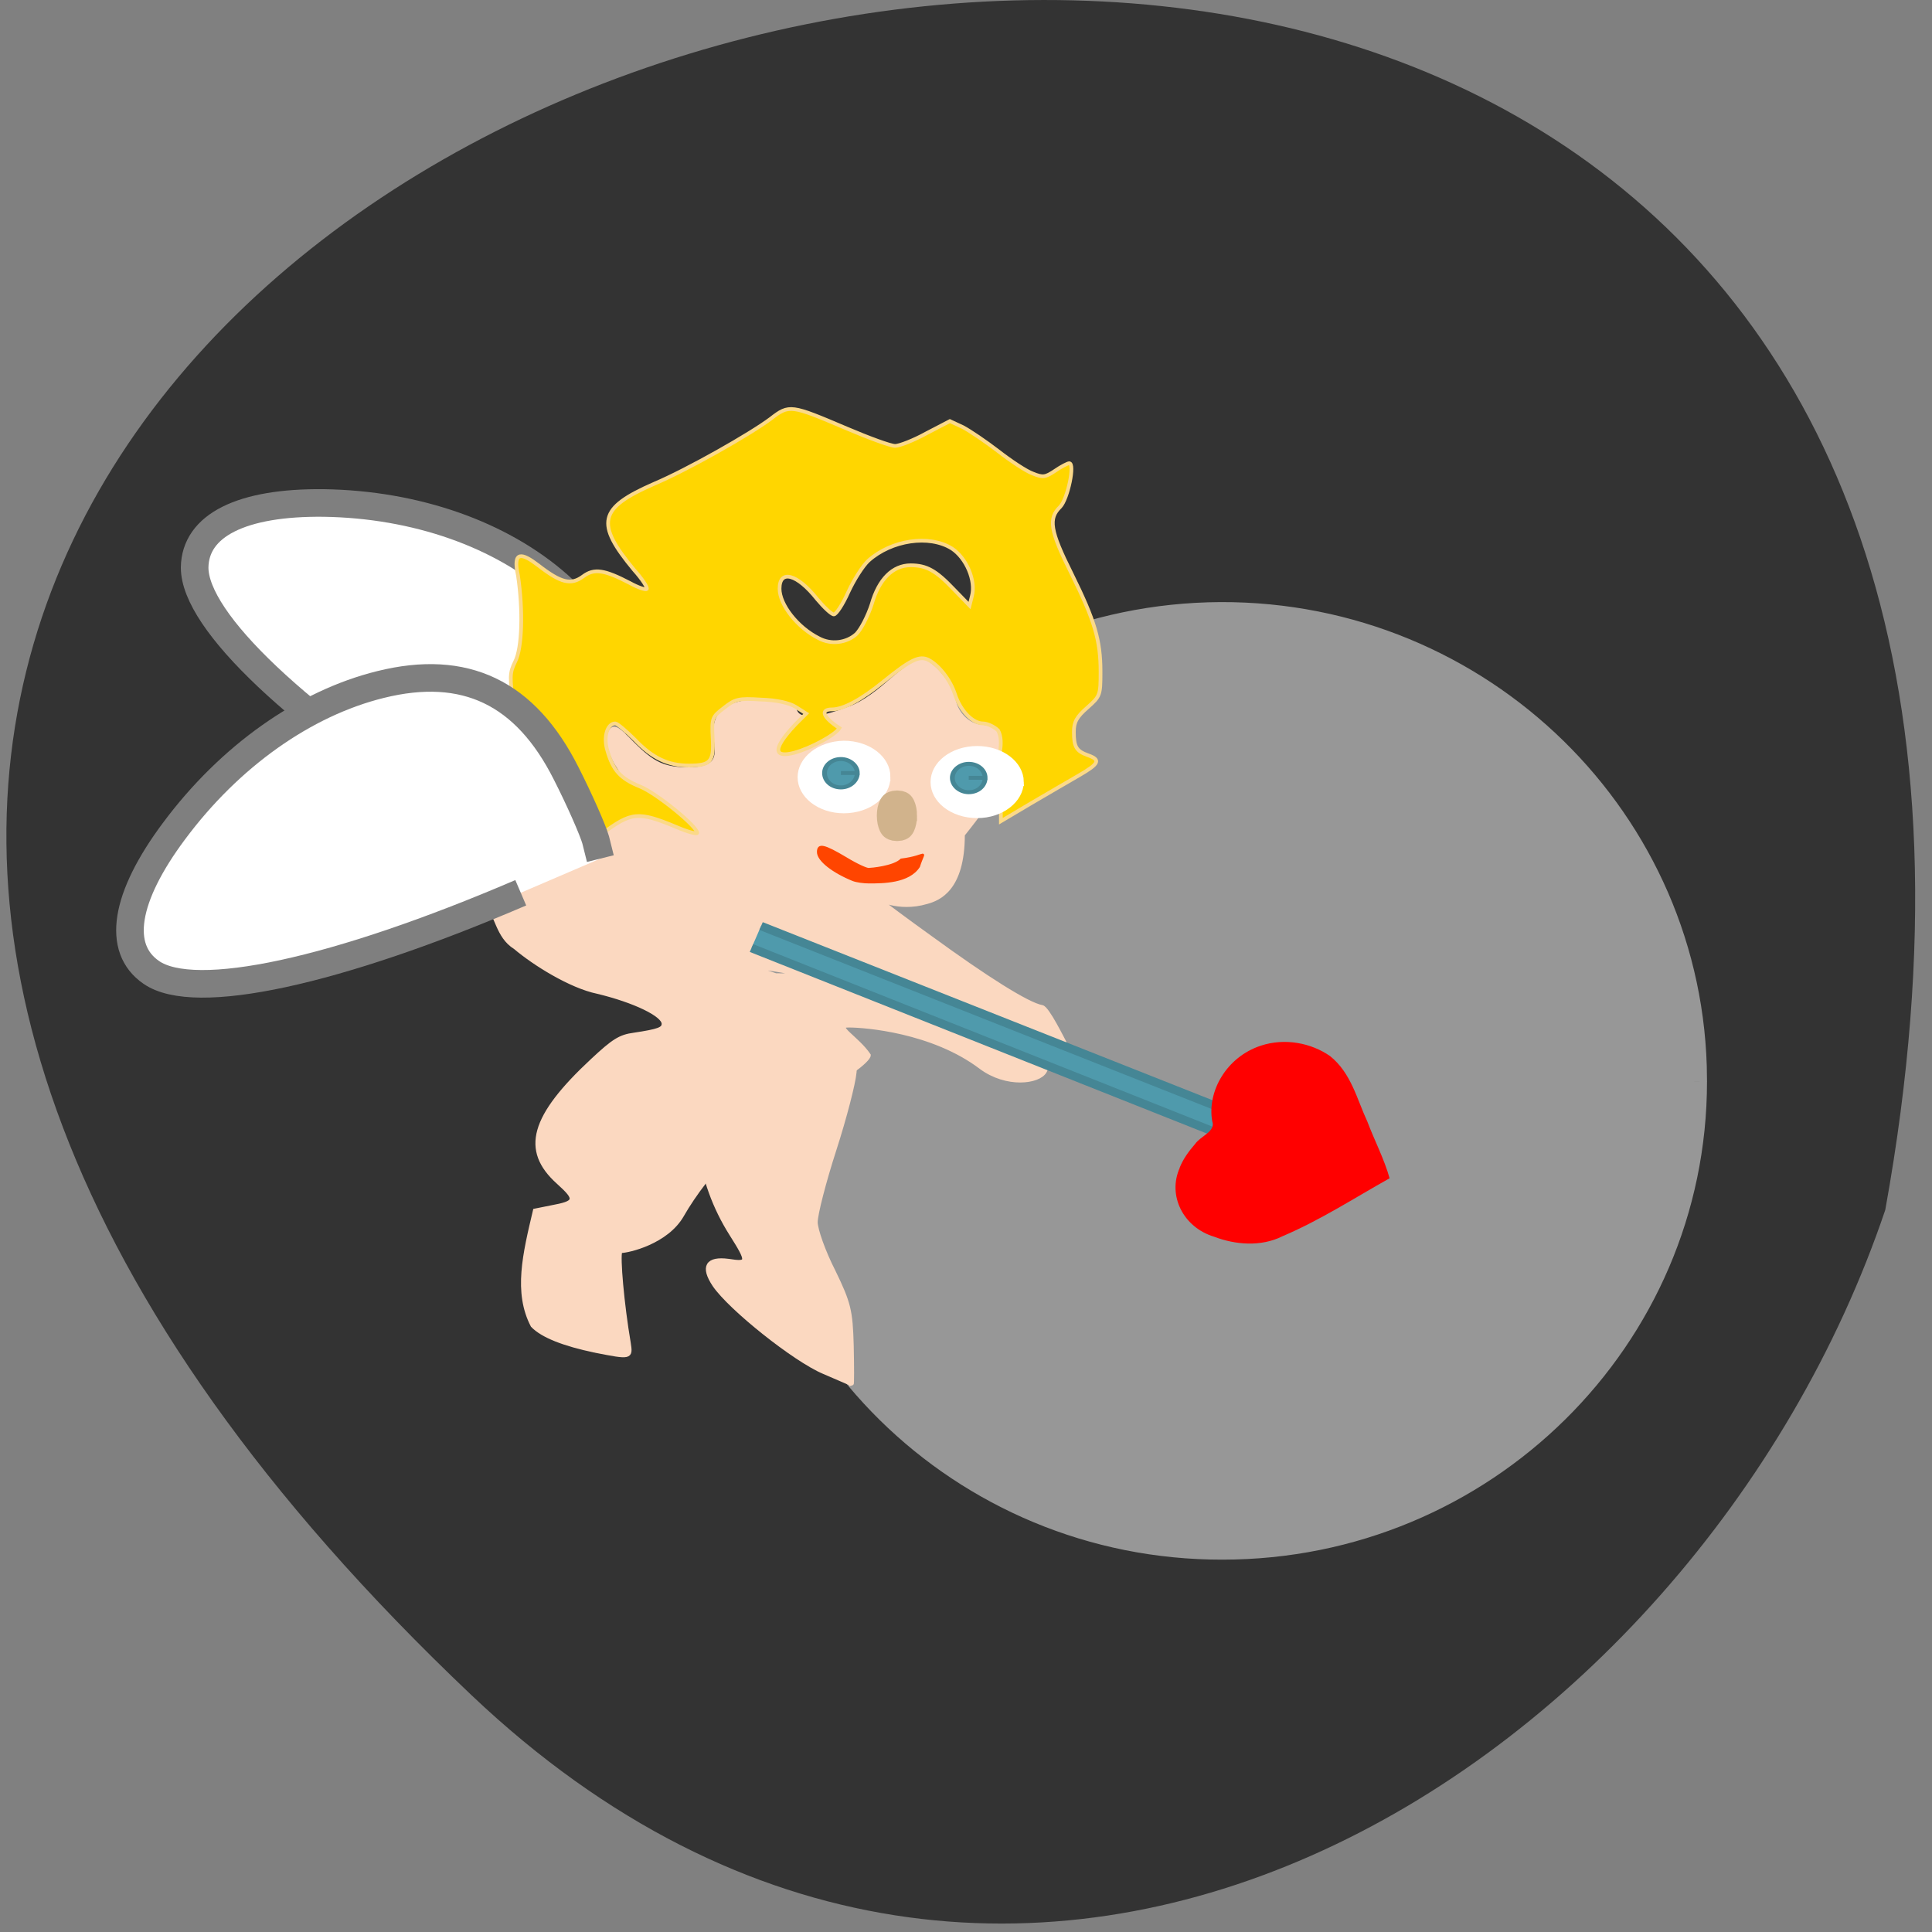 <svg xmlns="http://www.w3.org/2000/svg" viewBox="0 0 16 16"><rect x="0" y="0" width="16" height="16" fill="#808080" stroke="none"/><path d="m 3.906 14.04 c -14 -13.273 14.895 -21.637 11.707 -4.02 c -1.57 4.648 -7.215 8.277 -11.707 4.02" fill="#333"/><path d="m 234.85 144.72 c 0 38.06 -29.7 68.949 -66.37 68.949 c -36.609 0.068 -66.37 -30.75 -66.44 -68.881 c -0.065 -38.06 29.507 -69.02 66.18 -69.22 c 36.609 -0.137 66.44 30.614 66.63 68.68 l -66.37 0.478" transform="matrix(0.06 0 0 0.057 0.015 0.708)" fill="#979797" stroke="#979797" stroke-width="1.022"/><g transform="scale(0.062)"><path d="m 62.19 110 c -22.313 -13.875 -36.19 -27 -36.19 -34.19 c 0.063 -5.625 6.25 -8.75 17.25 -8.625 c 12.313 0.188 23.688 4.188 31.375 11 c 8.563 7.688 9.875 16.5 4.063 27.375 c -1.938 3.563 -4.25 7.313 -5.125 8.438 l -1.688 1.938 l -9.688 -6" fill="#fff" stroke="#7f7f7f" stroke-width="3.686"/><g fill="#fbd8c0" stroke="#fbd8c0"><path d="m 79.5 180.44 c -4.188 -0.875 -7.06 -2 -8.375 -3.375 c -2.313 -4.438 -1.063 -9.563 0.313 -15.375 l 2.188 -0.438 c 3.375 -0.625 3.5 -1 0.938 -3.313 c -4.813 -4.313 -3.5 -8.813 4.563 -16.313 c 2.813 -2.625 3.688 -3.188 5.563 -3.438 c 3.313 -0.5 3.938 -0.75 3.938 -1.438 c 0 -1.188 -3.875 -3.063 -8.813 -4.25 c -3.625 -0.75 -8.5 -3.813 -11 -5.938 c -2.438 -1.5 -2.438 -4.563 -3.813 -5.563 c -5.563 -9.75 -0.188 -7.188 9.188 -7.188 c 1.188 -1.063 1.438 -1.063 2.063 -0.438 c 0.688 0.625 0.938 0.625 2.188 0 c 0.813 -0.375 1.938 -1.188 2.438 -1.75 c 1.188 -1.188 3.375 -2.313 4.5 -2.313 c -2.438 -0.75 -1.688 -5.25 -2.688 -6.75 c -1.313 -1.938 -1.75 -4.063 -1.063 -5 c 0.438 -0.563 0.938 -0.25 2.875 1.75 c 2.75 2.75 4.188 3.438 7.625 3.438 c 6.438 -0.188 1.688 -4.625 4.25 -7.563 c 1.813 -1.875 6.5 -2.063 9.813 -0.375 c 0.5 2.063 4.75 0.75 6.875 -0.063 c 1.625 -0.5 3.563 -1.75 5.75 -3.688 c 1.813 -1.563 3.625 -2.875 4.063 -2.875 c 1.438 0 4.188 3.188 4.5 5.188 c 0.375 2.063 2.125 3.688 3.938 3.688 c 6.813 0.938 4.063 3.063 1.125 9.125 c 0.125 0.125 -1.563 2.5 -3.813 5.313 c 0 7.313 -3.25 8.563 -4.813 9 c -4 1.188 -6.688 -0.688 -6.188 -0.188 c 0.375 0.313 3.375 2.563 6.688 4.938 c 7.375 5.375 13 8.938 14.875 9.25 c 0.75 0.125 2.875 4.563 3.063 4.813 c -7.438 -3.5 -50.875 -13 -38.625 -9.06 c 5.75 0 6.563 0.125 10.688 1.563 c 2.5 0.813 7.438 2.813 11 4.438 c 12.438 5.563 15.5 4.625 14.25 6.875 c -0.813 1.438 -5.125 2 -8.563 -0.563 c -6.438 -4.875 -15.5 -5.563 -17.563 -5.563 c -2.188 -0.063 1.063 1.625 2.625 3.938 c 0 0.75 -3.563 3.313 -6.25 4.563 c -8.06 2.5 -15.625 11.438 -18.688 16.813 c -2.063 3.625 -7.188 4.813 -8.25 4.813 c -0.313 0.75 0.25 7.125 1.125 12.25 c 0.313 2 0.25 2 -4.5 1.063" stroke-width="0.495"/><path d="m 110.06 183.25 c -3.875 -1.625 -12.5 -8.5 -14.625 -11.625 c -1.625 -2.438 -0.938 -3.563 1.875 -3.188 c 2.75 0.438 2.75 0.125 0.375 -3.625 c -2.25 -3.563 -3.625 -7.438 -4.188 -11.5 c -1.063 -6.875 16.563 -12.375 20.813 -12.563 l -0.188 2.5 c -0.125 1.438 -1.313 6.06 -2.688 10.313 c -1.375 4.25 -2.5 8.625 -2.5 9.688 c 0 1 1.063 4 2.375 6.563 c 2.063 4.25 2.313 5.25 2.438 9.938 c 0.063 2.813 0.063 5.125 0 5.125 c 0 -0.063 -1.688 -0.75 -3.688 -1.625" stroke-width="0.576"/></g><path d="m 76.19 112.75 c -1.313 -0.875 -3 -4.125 -3 -5.813 c -12.188 -10.938 -7.563 -11.5 -4.125 -8.188 c 0.125 -0.125 -0.063 -2.125 -0.438 -4.438 c -0.563 -3.813 -0.563 -4.438 0.188 -5.938 c 0.938 -1.813 1.063 -6.875 0.375 -11.5 c -0.75 -3.375 0.563 -3 2.688 -1.375 c 3.063 2.375 4.375 2.688 6 1.5 c 1.5 -1.125 2.875 -0.875 6.25 0.875 c 1.125 0.625 2.125 0.938 2.25 0.813 c 0.188 -0.125 -0.563 -1.313 -1.688 -2.563 c -5.188 -6.25 -4.75 -8.25 2.688 -11.5 c 4.438 -1.875 12.813 -6.625 15.563 -8.688 c 2.5 -1.938 2.688 -1.875 10.188 1.313 c 2.938 1.25 5.813 2.313 6.438 2.313 c 0.563 0 2.5 -0.75 4.188 -1.688 l 3.125 -1.625 l 1.75 0.813 c 0.938 0.5 3.063 1.938 4.688 3.188 c 1.688 1.313 3.75 2.688 4.625 3 c 1.375 0.563 1.688 0.5 3 -0.375 c 0.813 -0.563 1.688 -1 1.875 -1 c 0.813 0 -0.188 4.75 -1.188 5.813 c -1.625 1.563 -1.375 3.188 1.5 8.938 c 3.125 6.313 3.875 8.938 3.875 13.13 c 0 3.125 -0.063 3.25 -1.75 4.75 c -1.438 1.25 -1.813 1.938 -1.813 3.25 c 0 2 0.313 2.563 1.875 3.125 c 1.75 0.625 1.5 1.125 -1.188 2.688 c -1.313 0.75 -4.188 2.438 -6.438 3.75 l -4 2.375 v -1.875 c -3.625 -0.563 1.313 -7.188 -0.375 -10.25 c -0.5 -0.5 -1.438 -0.938 -2 -0.938 c -1.375 0 -3 -1.625 -3.75 -3.875 c -0.625 -1.938 -2.125 -3.875 -3.563 -4.625 c -1.188 -0.563 -2.313 -0.063 -5.938 2.875 c -3.063 2.5 -5.438 3.75 -6.938 3.75 c -1.625 0 -1.188 1.063 1 2.5 c -1.063 1.813 -13.06 7.125 -5.875 -0.5 l 1.438 -1.438 l -1.375 -0.875 c -0.875 -0.563 -2.625 -0.938 -4.688 -1 c -3 -0.188 -3.438 -0.063 -4.938 1.125 c -1.563 1.188 -1.625 1.375 -1.5 4 c 0.188 3.188 -0.25 3.688 -3.188 3.688 c -2.75 0 -4.875 -1 -7.188 -3.438 c -1.188 -1.188 -2.375 -2.188 -2.625 -2.188 c -1.063 0 -1.625 1.813 -1.063 3.625 c 0.75 2.625 1.75 3.75 4.375 4.813 c 2.188 0.875 7.625 5.313 7.625 6.188 c 0 0.188 -1.25 -0.125 -2.688 -0.75 c -5.25 -2.188 -6.06 -2.063 -10.06 0.875 c -2.813 2.125 -2.938 2.188 -4.188 1.375 m 38.19 -28.06 c 0.625 -0.625 1.563 -2.438 2.063 -4 c 0.938 -3.313 2.813 -5.188 5.188 -5.188 c 2.125 0 3.375 0.688 5.75 3.188 l 2.125 2.188 l 0.313 -1.25 c 0.563 -2.063 -0.75 -5.125 -2.688 -6.375 c -3 -1.875 -8.06 -1.125 -11.125 1.625 c -0.75 0.688 -1.938 2.563 -2.688 4.188 c -0.75 1.688 -1.625 3 -1.938 3 c -0.313 0 -1.313 -0.938 -2.25 -2.063 c -2.625 -3.313 -5 -4 -5 -1.375 c 0 2.125 2.375 5.188 5.25 6.625 c 1.625 0.875 3.688 0.625 5 -0.563" fill="#ffd600" stroke="#fbd989" stroke-width="0.495"/></g><g stroke-width="1.022"><g fill="#fff" stroke="#fff"><path d="m 93.01 97.58 c 0 2.01 -1.552 3.635 -3.512 3.635 c -1.919 0 -3.471 -1.628 -3.471 -3.635 c 0 -2.01 1.552 -3.635 3.471 -3.689 c 1.96 0 3.512 1.628 3.512 3.635 l -3.471 0.054" transform="matrix(0.096 0 0 0.072 -1.604 -0.589)"/><path d="m 93.04 97.58 c -0.041 2.01 -1.593 3.635 -3.512 3.635 c -1.96 0 -3.512 -1.628 -3.512 -3.635 c 0 -2.01 1.552 -3.635 3.512 -3.635 c 1.919 0 3.471 1.573 3.512 3.581 l -3.512 0.054" transform="matrix(0.096 0 0 0.072 -0.502 -0.549)"/></g><g fill="#4f9aac" stroke="#458695"><path d="m 92.98 97.51 c 0 2.047 -1.49 3.732 -3.478 3.732 c -1.888 0 -3.478 -1.686 -3.478 -3.732 c 0 -1.926 1.59 -3.612 3.478 -3.612 c 1.987 0 3.478 1.686 3.478 3.612 h -3.478" transform="matrix(0.039 0 0 0.032 4.532 3.321)"/><path d="m 93.02 97.52 c 0 2.047 -1.59 3.732 -3.478 3.732 c -1.987 0 -3.478 -1.686 -3.478 -3.732 c 0 -1.926 1.49 -3.612 3.478 -3.612 c 1.888 0 3.478 1.686 3.478 3.612 h -3.478" transform="matrix(0.039 0 0 0.032 3.472 3.281)"/></g></g><path d="m 141.97 77.26 l 67.73 -0.038 l -0.021 3.274 l -67.7 -0.043" transform="matrix(0.058 0.023 -0.025 0.057 0 0)" fill="#4f9aac" stroke="#458695" stroke-width="1.129"/><path d="m 113.94 117.56 c -2.625 -1.063 -4.688 -2.625 -4.688 -3.75 c 0 -1.125 0.813 -0.938 3.75 0.813 c 1.438 0.875 2.813 1.5 3.063 1.438 c 0.25 0 3.313 -0.25 4.313 -1.25 c 3.625 -0.438 3.188 -1.625 2.375 0.938 c -1.375 2.125 -4.813 2.125 -6.688 2.125 c -0.688 0 -1.625 -0.125 -2.125 -0.313" transform="scale(0.062)" fill="#ff4500" stroke="#ff4500" stroke-width="0.26"/><path d="m 95.58 102.32 c 0 1.071 -0.208 1.92 -0.462 1.92 c -0.277 0 -0.485 -0.848 -0.485 -1.92 c 0 -1.027 0.208 -1.875 0.485 -1.875 c 0.254 0 0.462 0.848 0.462 1.875 h -0.462" transform="matrix(0.169 0 0 0.087 -8.645 -2.148)" fill="#d1b38c" stroke="#d1b38c" stroke-width="1.022"/><path d="m 9.77 9.672 c -0.102 0.227 0.027 0.492 0.285 0.57 c 0.172 0.066 0.387 0.086 0.566 -0.004 c 0.313 -0.133 0.594 -0.316 0.887 -0.48 c -0.043 -0.156 -0.125 -0.313 -0.184 -0.469 c -0.086 -0.184 -0.133 -0.402 -0.309 -0.543 c -0.156 -0.109 -0.375 -0.152 -0.574 -0.086 c -0.285 0.094 -0.445 0.379 -0.402 0.625 c 0.031 0.086 -0.094 0.121 -0.141 0.188 c -0.055 0.063 -0.102 0.129 -0.129 0.199" fill="#f00"/><path d="m 69.56 119.25 c -24.625 10.563 -43.563 14.688 -49.37 10.625 c -4.625 -3.188 -3.563 -10 3.063 -18.875 c 7.438 -10 17.438 -17.06 27.563 -19.563 c 11.313 -2.813 19.375 1.063 24.813 11.875 c 1.813 3.563 3.563 7.563 3.938 8.875 l 0.625 2.5" transform="scale(0.062)" fill="#fff" stroke="#7f7f7f" stroke-width="3.686"/></svg>